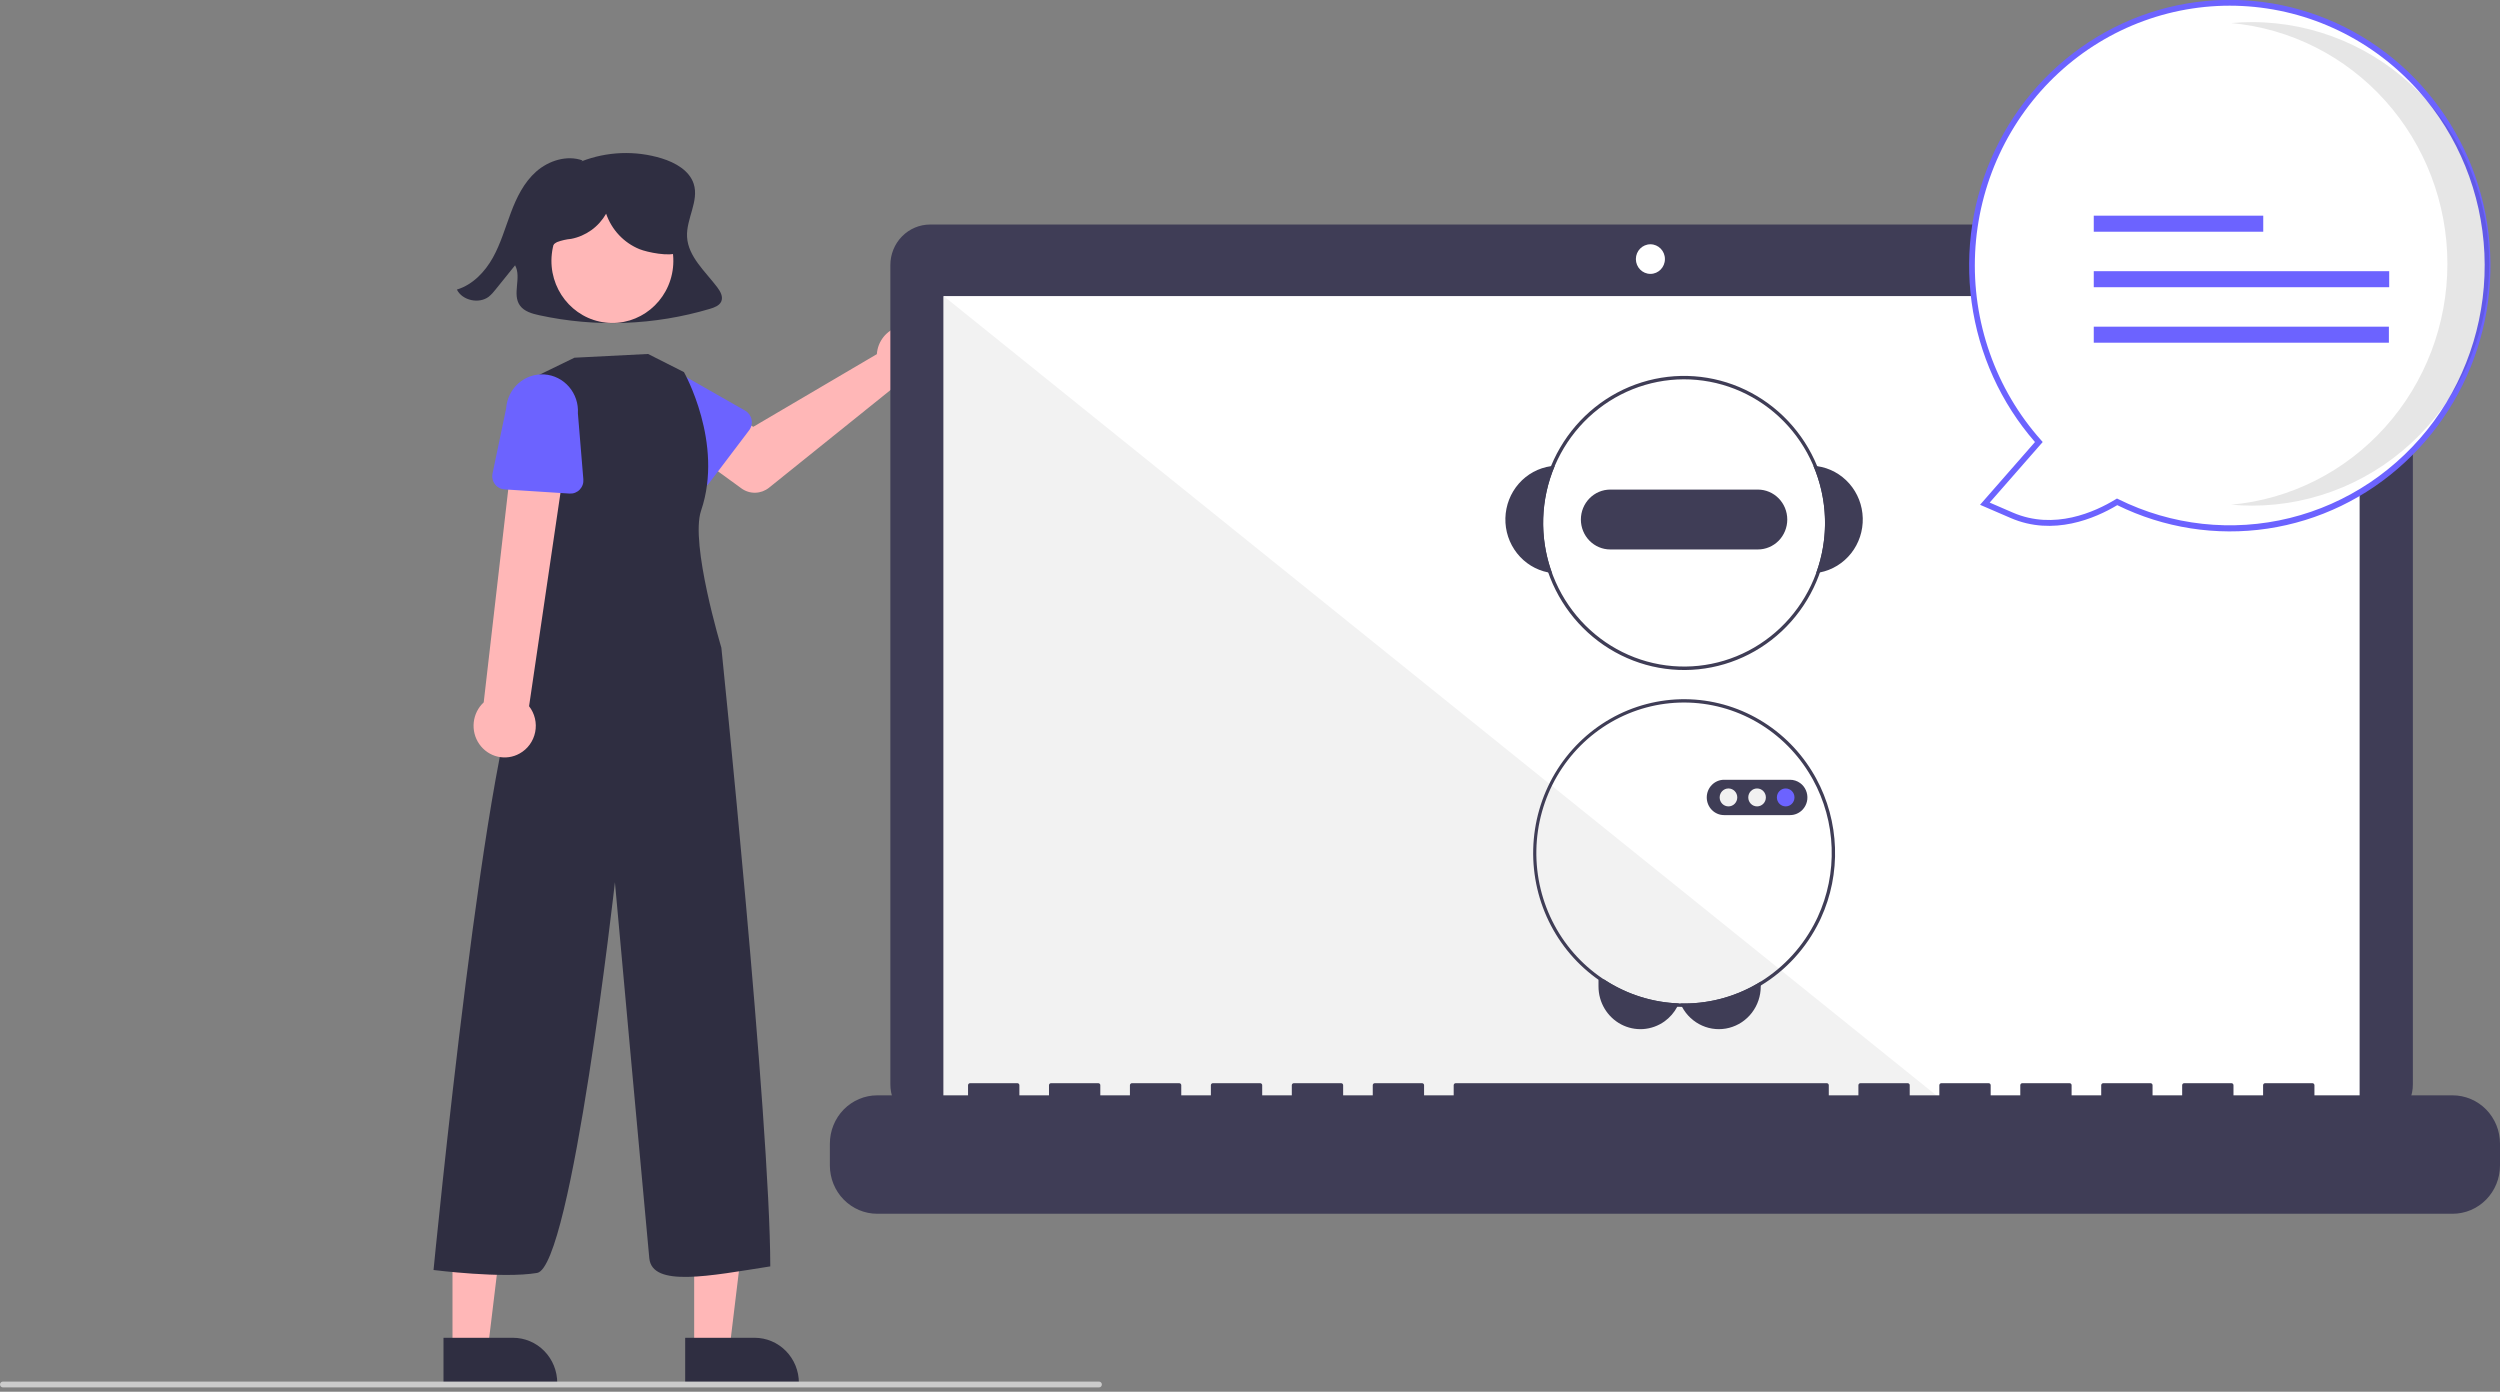 <svg width="97" height="54" viewBox="0 0 97 54" fill="none" xmlns="http://www.w3.org/2000/svg">
<rect x="0" y="0" width="97" height="54" fill="#808080" stroke="none"/>
<g clip-path="url(#clip0)">
<path d="M27.828 11.144C27.36 10.527 26.7 9.955 26.658 9.193C26.619 8.494 27.131 7.8 26.915 7.131C26.749 6.617 26.202 6.307 25.668 6.143C24.644 5.832 23.549 5.875 22.551 6.265L22.605 6.226C21.997 6.005 21.285 6.233 20.807 6.655C20.328 7.078 20.043 7.664 19.823 8.25C19.602 8.837 19.43 9.445 19.124 9.996C18.817 10.546 18.347 11.046 17.727 11.236C17.935 11.658 18.583 11.803 18.964 11.512C19.061 11.432 19.148 11.339 19.224 11.238C19.478 10.923 19.732 10.609 19.985 10.294C20.246 10.768 19.856 11.421 20.177 11.859C20.343 12.085 20.645 12.171 20.926 12.232C23.119 12.709 25.395 12.623 27.549 11.982C27.721 11.93 27.913 11.858 27.984 11.699C28.067 11.514 27.951 11.307 27.828 11.144Z" fill="#2F2E41"/>
<path d="M34.049 13.555C34.035 13.616 34.026 13.678 34.022 13.741L29.227 16.56L28.061 15.877L26.819 17.534L28.767 18.949C28.924 19.064 29.114 19.123 29.307 19.118C29.5 19.113 29.686 19.045 29.838 18.923L34.783 14.947C35.006 15.031 35.249 15.044 35.48 14.984C35.71 14.924 35.917 14.794 36.074 14.611C36.23 14.428 36.328 14.201 36.354 13.96C36.38 13.719 36.334 13.476 36.222 13.262C36.109 13.049 35.935 12.875 35.724 12.764C35.512 12.654 35.272 12.612 35.036 12.643C34.8 12.675 34.58 12.779 34.403 12.942C34.227 13.105 34.103 13.319 34.049 13.555Z" fill="#FFB7B7"/>
<path d="M29.067 16.694L27.517 18.741C27.473 18.799 27.417 18.847 27.353 18.881C27.289 18.916 27.219 18.935 27.147 18.939C27.075 18.944 27.003 18.932 26.935 18.905C26.868 18.878 26.808 18.836 26.757 18.783L25.003 16.927C24.711 16.695 24.522 16.355 24.476 15.982C24.43 15.608 24.532 15.231 24.758 14.933C24.985 14.636 25.318 14.442 25.685 14.395C26.051 14.347 26.422 14.45 26.714 14.681L28.914 15.934C28.977 15.97 29.032 16.02 29.075 16.079C29.117 16.139 29.147 16.207 29.161 16.279C29.176 16.351 29.175 16.425 29.158 16.497C29.142 16.569 29.111 16.636 29.067 16.694H29.067Z" fill="#6C63FF"/>
<path d="M26.934 52.361L28.302 52.361L28.953 46.982L26.934 46.982L26.934 52.361Z" fill="#FFB7B7"/>
<path d="M26.585 51.906L29.28 51.906H29.28C29.735 51.906 30.172 52.09 30.494 52.419C30.816 52.747 30.997 53.192 30.997 53.656V53.713L26.585 53.713L26.585 51.906Z" fill="#2F2E41"/>
<path d="M17.557 52.361L18.926 52.361L19.577 46.982L17.557 46.982L17.557 52.361Z" fill="#FFB7B7"/>
<path d="M17.208 51.906L19.903 51.906H19.903C20.359 51.906 20.796 52.09 21.118 52.419C21.44 52.747 21.621 53.192 21.621 53.656V53.713L17.208 53.713L17.208 51.906Z" fill="#2F2E41"/>
<path d="M26.112 10.384C26.254 9.06 25.317 7.87 24.019 7.725C22.721 7.579 21.552 8.534 21.41 9.858C21.267 11.181 22.204 12.371 23.503 12.517C24.801 12.662 25.969 11.707 26.112 10.384Z" fill="#FFB7B7"/>
<path d="M25.145 13.734L26.538 14.438C26.538 14.438 28.095 17.195 27.202 19.812C26.768 21.082 27.989 25.131 27.989 25.131C27.989 25.131 29.881 43.474 29.887 49.136C27.537 49.504 25.304 49.959 25.193 48.821C25.081 47.684 23.859 34.233 23.859 34.233C23.859 34.233 22.179 49.163 20.839 49.39C19.5 49.617 16.821 49.276 16.821 49.276C16.821 49.276 18.948 27.407 20.399 26.042L20.622 24.904L20.616 14.692L22.288 13.879L25.145 13.734Z" fill="#2F2E41"/>
<path d="M20.16 29.237C20.315 29.152 20.449 29.033 20.553 28.89C20.657 28.746 20.73 28.581 20.765 28.406C20.8 28.231 20.797 28.05 20.756 27.877C20.715 27.703 20.637 27.54 20.528 27.401L22.148 16.393L20.031 16.289L18.768 27.252C18.55 27.454 18.412 27.731 18.381 28.03C18.35 28.329 18.427 28.63 18.599 28.874C18.771 29.119 19.024 29.291 19.312 29.358C19.6 29.425 19.902 29.382 20.16 29.237Z" fill="#FFB7B7"/>
<path d="M22.102 19.151L19.57 18.988C19.498 18.983 19.428 18.963 19.364 18.928C19.301 18.893 19.245 18.845 19.202 18.786C19.158 18.728 19.127 18.66 19.112 18.588C19.096 18.517 19.096 18.442 19.111 18.37L19.638 15.849C19.663 15.474 19.834 15.124 20.112 14.876C20.39 14.628 20.753 14.503 21.122 14.528C21.491 14.553 21.834 14.726 22.078 15.008C22.322 15.291 22.446 15.661 22.422 16.037L22.634 18.597C22.64 18.67 22.631 18.744 22.607 18.813C22.582 18.883 22.543 18.945 22.493 18.998C22.442 19.051 22.381 19.091 22.314 19.118C22.246 19.144 22.174 19.155 22.102 19.151L22.102 19.151Z" fill="#6C63FF"/>
<path d="M92.078 8.712H36.087C35.679 8.712 35.287 8.878 34.998 9.172C34.709 9.467 34.546 9.866 34.546 10.283V42.077C34.546 42.494 34.709 42.893 34.998 43.188C35.287 43.483 35.679 43.648 36.087 43.648H92.078C92.487 43.648 92.879 43.483 93.168 43.188C93.457 42.893 93.619 42.494 93.619 42.077V10.283C93.619 9.866 93.457 9.467 93.168 9.172C92.879 8.878 92.487 8.712 92.078 8.712Z" fill="#3F3D56"/>
<path d="M91.553 11.488H36.613V43.074H91.553V11.488Z" fill="white"/>
<path d="M64.036 10.627C64.347 10.627 64.599 10.37 64.599 10.052C64.599 9.735 64.347 9.478 64.036 9.478C63.725 9.478 63.472 9.735 63.472 10.052C63.472 10.37 63.725 10.627 64.036 10.627Z" fill="white"/>
<path d="M75.841 43.074H36.613V11.488L75.841 43.074Z" fill="#F2F2F2"/>
<path d="M95.162 42.499H89.8V42.106C89.8 42.085 89.792 42.065 89.777 42.051C89.763 42.036 89.744 42.028 89.723 42.028H87.885C87.875 42.028 87.865 42.03 87.856 42.034C87.846 42.038 87.838 42.043 87.831 42.051C87.824 42.058 87.818 42.066 87.814 42.076C87.81 42.085 87.808 42.096 87.808 42.106V42.499H86.659V42.106C86.659 42.096 86.657 42.085 86.653 42.076C86.65 42.066 86.644 42.058 86.637 42.051C86.63 42.043 86.621 42.038 86.612 42.034C86.603 42.03 86.593 42.028 86.583 42.028H84.744C84.734 42.028 84.724 42.03 84.715 42.034C84.706 42.038 84.697 42.043 84.69 42.051C84.683 42.058 84.677 42.066 84.674 42.076C84.67 42.085 84.668 42.096 84.668 42.106V42.499H83.519V42.106C83.519 42.096 83.517 42.085 83.513 42.076C83.509 42.066 83.504 42.058 83.496 42.051C83.489 42.043 83.481 42.038 83.472 42.034C83.462 42.03 83.452 42.028 83.442 42.028H81.604C81.594 42.028 81.584 42.03 81.575 42.034C81.565 42.038 81.557 42.043 81.55 42.051C81.543 42.058 81.537 42.066 81.533 42.076C81.529 42.085 81.527 42.096 81.527 42.106V42.499H80.378V42.106C80.378 42.096 80.376 42.085 80.373 42.076C80.369 42.066 80.363 42.058 80.356 42.051C80.349 42.043 80.34 42.038 80.331 42.034C80.322 42.03 80.312 42.028 80.302 42.028H78.463C78.453 42.028 78.443 42.03 78.434 42.034C78.425 42.038 78.416 42.043 78.409 42.051C78.402 42.058 78.397 42.066 78.393 42.076C78.389 42.085 78.387 42.096 78.387 42.106V42.499H77.238V42.106C77.238 42.096 77.236 42.085 77.232 42.076C77.228 42.066 77.223 42.058 77.216 42.051C77.208 42.043 77.2 42.038 77.191 42.034C77.181 42.03 77.171 42.028 77.161 42.028H75.323C75.313 42.028 75.303 42.03 75.294 42.034C75.284 42.038 75.276 42.043 75.269 42.051C75.262 42.058 75.256 42.066 75.252 42.076C75.248 42.085 75.246 42.096 75.246 42.106V42.499H74.097V42.106C74.097 42.096 74.095 42.085 74.092 42.076C74.088 42.066 74.082 42.058 74.075 42.051C74.068 42.043 74.059 42.038 74.05 42.034C74.041 42.03 74.031 42.028 74.021 42.028H72.182C72.172 42.028 72.162 42.03 72.153 42.034C72.144 42.038 72.135 42.043 72.128 42.051C72.121 42.058 72.115 42.066 72.112 42.076C72.108 42.085 72.106 42.096 72.106 42.106V42.499H70.957V42.106C70.957 42.096 70.955 42.085 70.951 42.076C70.947 42.066 70.942 42.058 70.934 42.051C70.927 42.043 70.919 42.038 70.91 42.034C70.9 42.03 70.89 42.028 70.88 42.028H56.48C56.47 42.028 56.46 42.03 56.451 42.034C56.441 42.038 56.433 42.043 56.426 42.051C56.419 42.058 56.413 42.066 56.409 42.076C56.405 42.085 56.403 42.096 56.403 42.106V42.499H55.254V42.106C55.254 42.096 55.252 42.085 55.249 42.076C55.245 42.066 55.239 42.058 55.232 42.051C55.225 42.043 55.216 42.038 55.207 42.034C55.198 42.03 55.188 42.028 55.178 42.028H53.34C53.329 42.028 53.319 42.03 53.31 42.034C53.301 42.038 53.292 42.043 53.285 42.051C53.278 42.058 53.273 42.066 53.269 42.076C53.265 42.085 53.263 42.096 53.263 42.106V42.499H52.114V42.106C52.114 42.096 52.112 42.085 52.108 42.076C52.104 42.066 52.099 42.058 52.092 42.051C52.084 42.043 52.076 42.038 52.067 42.034C52.057 42.03 52.047 42.028 52.037 42.028H50.199C50.189 42.028 50.179 42.03 50.17 42.034C50.16 42.038 50.152 42.043 50.145 42.051C50.138 42.058 50.132 42.066 50.128 42.076C50.124 42.085 50.122 42.096 50.122 42.106V42.499H48.973V42.106C48.973 42.096 48.971 42.085 48.968 42.076C48.964 42.066 48.958 42.058 48.951 42.051C48.944 42.043 48.935 42.038 48.926 42.034C48.917 42.03 48.907 42.028 48.897 42.028H47.059C47.048 42.028 47.038 42.03 47.029 42.034C47.02 42.038 47.011 42.043 47.004 42.051C46.997 42.058 46.992 42.066 46.988 42.076C46.984 42.085 46.982 42.096 46.982 42.106V42.499H45.833V42.106C45.833 42.096 45.831 42.085 45.827 42.076C45.823 42.066 45.818 42.058 45.81 42.051C45.803 42.043 45.795 42.038 45.786 42.034C45.776 42.03 45.766 42.028 45.756 42.028H43.918C43.908 42.028 43.898 42.03 43.889 42.034C43.879 42.038 43.871 42.043 43.864 42.051C43.857 42.058 43.851 42.066 43.847 42.076C43.843 42.085 43.841 42.096 43.841 42.106V42.499H42.692V42.106C42.692 42.096 42.69 42.085 42.687 42.076C42.683 42.066 42.677 42.058 42.67 42.051C42.663 42.043 42.654 42.038 42.645 42.034C42.636 42.03 42.626 42.028 42.616 42.028H40.778C40.757 42.028 40.738 42.036 40.723 42.051C40.709 42.065 40.701 42.085 40.701 42.106V42.499H39.552V42.106C39.552 42.096 39.55 42.085 39.546 42.076C39.542 42.066 39.537 42.058 39.529 42.051C39.522 42.043 39.514 42.038 39.505 42.034C39.495 42.03 39.485 42.028 39.475 42.028H37.637C37.617 42.028 37.597 42.036 37.583 42.051C37.569 42.065 37.56 42.085 37.56 42.106V42.499H34.037C33.795 42.499 33.556 42.548 33.333 42.642C33.11 42.736 32.908 42.874 32.737 43.048C32.566 43.222 32.431 43.429 32.339 43.656C32.246 43.883 32.199 44.127 32.199 44.373V45.22C32.199 45.717 32.392 46.194 32.737 46.545C33.082 46.896 33.549 47.094 34.037 47.094H95.162C95.649 47.094 96.117 46.896 96.462 46.545C96.806 46.194 97 45.717 97 45.22V44.373C97 44.127 96.953 43.883 96.86 43.656C96.768 43.429 96.632 43.222 96.462 43.048C96.291 42.874 96.088 42.736 95.865 42.642C95.642 42.548 95.403 42.499 95.162 42.499Z" fill="#3F3D56"/>
<path d="M65.14 38.932C65.121 38.977 65.101 39.02 65.078 39.062C64.958 39.288 64.788 39.482 64.583 39.63C64.339 39.804 64.053 39.907 63.757 39.928C63.459 39.948 63.163 39.885 62.898 39.745C62.634 39.605 62.413 39.394 62.258 39.135C62.103 38.876 62.022 38.578 62.022 38.275V38.007H62.244C63.109 38.577 64.11 38.897 65.14 38.932Z" fill="#3F3D56"/>
<path d="M68.317 38.085V38.275C68.317 38.643 68.197 39.001 67.975 39.291C67.754 39.582 67.443 39.789 67.093 39.88C66.743 39.971 66.373 39.941 66.042 39.793C65.711 39.646 65.437 39.391 65.264 39.068C65.241 39.024 65.219 38.98 65.2 38.934C65.248 38.935 65.294 38.936 65.342 38.936C66.392 38.937 67.421 38.643 68.317 38.085Z" fill="#3F3D56"/>
<path d="M70.507 18.087C70.458 18.08 70.409 18.075 70.359 18.072C70.922 19.393 70.96 20.884 70.468 22.233C70.517 22.227 70.566 22.219 70.615 22.21C71.092 22.116 71.52 21.852 71.825 21.466C72.129 21.08 72.288 20.597 72.275 20.102C72.262 19.607 72.078 19.133 71.754 18.764C71.43 18.395 70.988 18.155 70.507 18.087Z" fill="#3F3D56"/>
<path d="M60.325 18.072C60.275 18.075 60.226 18.08 60.177 18.087C59.696 18.155 59.254 18.395 58.93 18.764C58.607 19.133 58.422 19.607 58.409 20.102C58.396 20.597 58.556 21.08 58.86 21.466C59.164 21.852 59.592 22.116 60.069 22.21C60.118 22.219 60.167 22.227 60.216 22.233C59.724 20.884 59.763 19.393 60.325 18.072Z" fill="#3F3D56"/>
<path d="M70.507 18.087C69.971 16.782 68.977 15.726 67.72 15.125C66.462 14.524 65.03 14.421 63.702 14.835C62.374 15.25 61.245 16.153 60.534 17.369C59.822 18.585 59.58 20.027 59.854 21.415C60.127 22.802 60.897 24.037 62.014 24.879C63.131 25.72 64.515 26.109 65.897 25.969C67.279 25.828 68.561 25.17 69.493 24.12C70.425 23.071 70.942 21.706 70.941 20.29C70.941 19.534 70.793 18.785 70.507 18.087ZM70.468 22.233C69.992 23.538 69.053 24.614 67.838 25.249C66.623 25.884 65.218 26.032 63.9 25.665C62.583 25.298 61.448 24.441 60.719 23.263C59.99 22.086 59.72 20.673 59.962 19.303C60.204 17.933 60.941 16.705 62.027 15.86C63.112 15.016 64.469 14.616 65.83 14.74C67.19 14.864 68.456 15.502 69.378 16.529C70.3 17.556 70.811 18.898 70.811 20.29C70.811 20.953 70.695 21.611 70.468 22.233Z" fill="#3F3D56"/>
<path d="M68.207 18.996H62.477C62.175 18.996 61.885 19.119 61.672 19.337C61.458 19.554 61.338 19.85 61.338 20.158C61.338 20.465 61.458 20.761 61.672 20.979C61.885 21.196 62.175 21.319 62.477 21.319H68.207C68.509 21.319 68.799 21.196 69.013 20.979C69.226 20.761 69.346 20.465 69.346 20.158C69.346 19.85 69.226 19.554 69.013 19.337C68.799 19.119 68.509 18.996 68.207 18.996Z" fill="#3F3D56"/>
<path d="M70.468 30.206C70.447 30.167 70.426 30.129 70.403 30.091C70.403 30.09 70.402 30.089 70.402 30.088C69.889 29.194 69.158 28.451 68.279 27.933C67.4 27.414 66.404 27.137 65.388 27.129C64.373 27.122 63.372 27.383 62.486 27.888C61.599 28.393 60.857 29.125 60.331 30.01C59.806 30.896 59.516 31.906 59.489 32.941C59.462 33.975 59.699 34.999 60.178 35.912C60.657 36.825 61.36 37.596 62.219 38.148C63.078 38.7 64.063 39.015 65.078 39.062C65.139 39.066 65.202 39.068 65.264 39.068C65.291 39.069 65.316 39.069 65.342 39.069C66.389 39.07 67.416 38.784 68.317 38.24C69.295 37.65 70.085 36.785 70.592 35.748C70.592 35.747 70.593 35.746 70.594 35.745C70.613 35.705 70.632 35.665 70.651 35.624C71.043 34.77 71.23 33.834 71.198 32.893C71.166 31.951 70.916 31.03 70.468 30.206H70.468ZM70.524 35.587C70.505 35.628 70.486 35.669 70.465 35.709C69.981 36.69 69.237 37.513 68.317 38.086C67.421 38.643 66.392 38.937 65.342 38.936C65.294 38.936 65.248 38.935 65.2 38.934C65.18 38.934 65.16 38.934 65.139 38.932C64.145 38.897 63.178 38.598 62.331 38.066C61.484 37.533 60.789 36.786 60.312 35.896C59.835 35.006 59.593 34.005 59.611 32.992C59.629 31.978 59.906 30.987 60.413 30.115C60.921 29.244 61.643 28.522 62.508 28.021C63.373 27.52 64.35 27.257 65.345 27.258C66.34 27.259 67.317 27.523 68.181 28.026C69.045 28.529 69.765 29.252 70.271 30.125C70.272 30.126 70.273 30.127 70.273 30.128C70.296 30.166 70.318 30.204 70.339 30.243C70.786 31.054 71.036 31.962 71.068 32.892C71.1 33.822 70.914 34.746 70.524 35.587Z" fill="#3F3D56"/>
<path d="M69.846 30.383C69.731 30.3 69.595 30.255 69.455 30.255H66.894C66.716 30.255 66.545 30.327 66.419 30.456C66.293 30.584 66.222 30.759 66.222 30.94C66.222 31.122 66.293 31.297 66.419 31.425C66.545 31.554 66.716 31.626 66.894 31.626H69.455C69.501 31.626 69.546 31.621 69.591 31.612C69.636 31.602 69.679 31.588 69.721 31.57C69.831 31.522 69.926 31.445 69.996 31.347C70.067 31.25 70.111 31.134 70.124 31.014C70.136 30.893 70.117 30.771 70.068 30.66C70.019 30.549 69.943 30.453 69.846 30.383L69.846 30.383Z" fill="#3F3D56"/>
<path d="M67.065 31.288C67.253 31.288 67.406 31.133 67.406 30.94C67.406 30.748 67.253 30.592 67.065 30.592C66.876 30.592 66.723 30.748 66.723 30.94C66.723 31.133 66.876 31.288 67.065 31.288Z" fill="#F1F1F1"/>
<path d="M68.174 31.288C68.363 31.288 68.516 31.133 68.516 30.94C68.516 30.748 68.363 30.592 68.174 30.592C67.986 30.592 67.833 30.748 67.833 30.94C67.833 31.133 67.986 31.288 68.174 31.288Z" fill="#F1F1F1"/>
<path d="M69.284 31.288C69.473 31.288 69.626 31.133 69.626 30.94C69.626 30.748 69.473 30.592 69.284 30.592C69.096 30.592 68.943 30.748 68.943 30.94C68.943 31.133 69.096 31.288 69.284 31.288Z" fill="#6C63FF"/>
<path d="M82.144 19.471C81.257 20.014 79.674 20.694 78.058 19.995L77.013 19.543L79.107 17.151C77.436 15.273 76.511 12.827 76.514 10.292C76.516 7.757 77.446 5.313 79.121 3.439C80.796 1.565 83.096 0.394 85.573 0.154C88.049 -0.085 90.524 0.625 92.514 2.146C94.505 3.667 95.868 5.889 96.338 8.378C96.807 10.868 96.35 13.447 95.054 15.611C93.759 17.775 91.718 19.37 89.331 20.084C86.944 20.797 84.382 20.579 82.144 19.471Z" fill="white"/>
<path d="M82.15 19.6C81.297 20.11 79.671 20.816 78.014 20.099L76.826 19.586L78.957 17.151C77.631 15.63 76.776 13.744 76.499 11.73C76.223 9.715 76.538 7.662 77.404 5.829C78.27 3.997 79.649 2.466 81.367 1.431C83.085 0.395 85.066 -0.099 87.059 0.01C89.052 0.119 90.969 0.827 92.568 2.045C94.167 3.262 95.377 4.934 96.045 6.851C96.714 8.768 96.811 10.843 96.324 12.816C95.837 14.789 94.788 16.571 93.31 17.937C91.825 19.318 89.969 20.214 87.98 20.511C85.991 20.807 83.96 20.49 82.15 19.6H82.15ZM93.842 3.531C92.969 2.55 91.916 1.754 90.741 1.188C89.567 0.622 88.295 0.298 86.997 0.233C85.7 0.168 84.403 0.365 83.18 0.811C81.957 1.257 80.832 1.945 79.87 2.834C78.907 3.724 78.127 4.798 77.572 5.995C77.017 7.192 76.699 8.488 76.635 9.811C76.572 11.133 76.765 12.455 77.204 13.701C77.642 14.947 78.317 16.094 79.19 17.074L79.257 17.15L77.2 19.5L78.101 19.89C79.702 20.582 81.286 19.863 82.087 19.373L82.139 19.342L82.193 19.369C84.26 20.392 86.611 20.65 88.844 20.099C91.077 19.548 93.052 18.221 94.43 16.348C95.807 14.475 96.502 12.171 96.395 9.832C96.288 7.493 95.385 5.265 93.842 3.531L93.842 3.531Z" fill="#6C63FF"/>
<path opacity="0.1" d="M94.959 10.239C94.959 7.895 94.098 5.635 92.545 3.906C90.992 2.177 88.86 1.103 86.569 0.895C86.837 0.871 87.108 0.858 87.382 0.858C89.822 0.86 92.162 1.849 93.887 3.608C95.612 5.367 96.581 7.752 96.581 10.239C96.581 12.726 95.612 15.111 93.887 16.87C92.162 18.629 89.822 19.618 87.382 19.619C87.108 19.619 86.838 19.606 86.57 19.582C88.861 19.375 90.993 18.301 92.545 16.571C94.098 14.842 94.959 12.583 94.959 10.239Z" fill="black"/>
<path d="M87.814 8.368H81.238V8.991H87.814V8.368Z" fill="#6C63FF"/>
<path d="M92.701 10.522H81.238V11.144H92.701V10.522Z" fill="#6C63FF"/>
<path d="M92.689 12.675H81.238V13.297H92.689V12.675Z" fill="#6C63FF"/>
<path d="M42.641 53.832H0.112C0.082 53.832 0.054 53.82 0.033 53.799C0.012 53.777 0 53.748 0 53.718C0 53.688 0.012 53.659 0.033 53.638C0.054 53.617 0.082 53.605 0.112 53.605H42.641C42.67 53.605 42.699 53.617 42.72 53.638C42.741 53.659 42.752 53.688 42.752 53.718C42.752 53.748 42.741 53.777 42.72 53.799C42.699 53.82 42.67 53.832 42.641 53.832Z" fill="#CBCBCB"/>
<path d="M26.24 8.554C26.148 8.128 25.848 7.775 25.503 7.516C24.935 7.09 24.238 6.881 23.533 6.924C22.829 6.968 22.162 7.262 21.648 7.755C21.361 8.014 21.154 8.352 21.053 8.728C21.004 8.916 21.002 9.113 21.045 9.302C21.089 9.492 21.177 9.667 21.302 9.814L21.349 9.844C21.307 9.659 21.448 9.474 21.616 9.392C21.792 9.327 21.975 9.285 22.161 9.268C22.443 9.214 22.709 9.098 22.944 8.93C23.178 8.762 23.373 8.544 23.518 8.292C23.625 8.602 23.796 8.886 24.02 9.123C24.243 9.36 24.514 9.546 24.814 9.668C25.126 9.793 25.985 9.964 26.282 9.806C26.662 9.604 26.332 8.98 26.24 8.554Z" fill="#2F2E41"/>
</g>
<defs>
<clipPath id="clip0">
<rect width="97" height="54" fill="white"/>
</clipPath>
</defs>
</svg>
